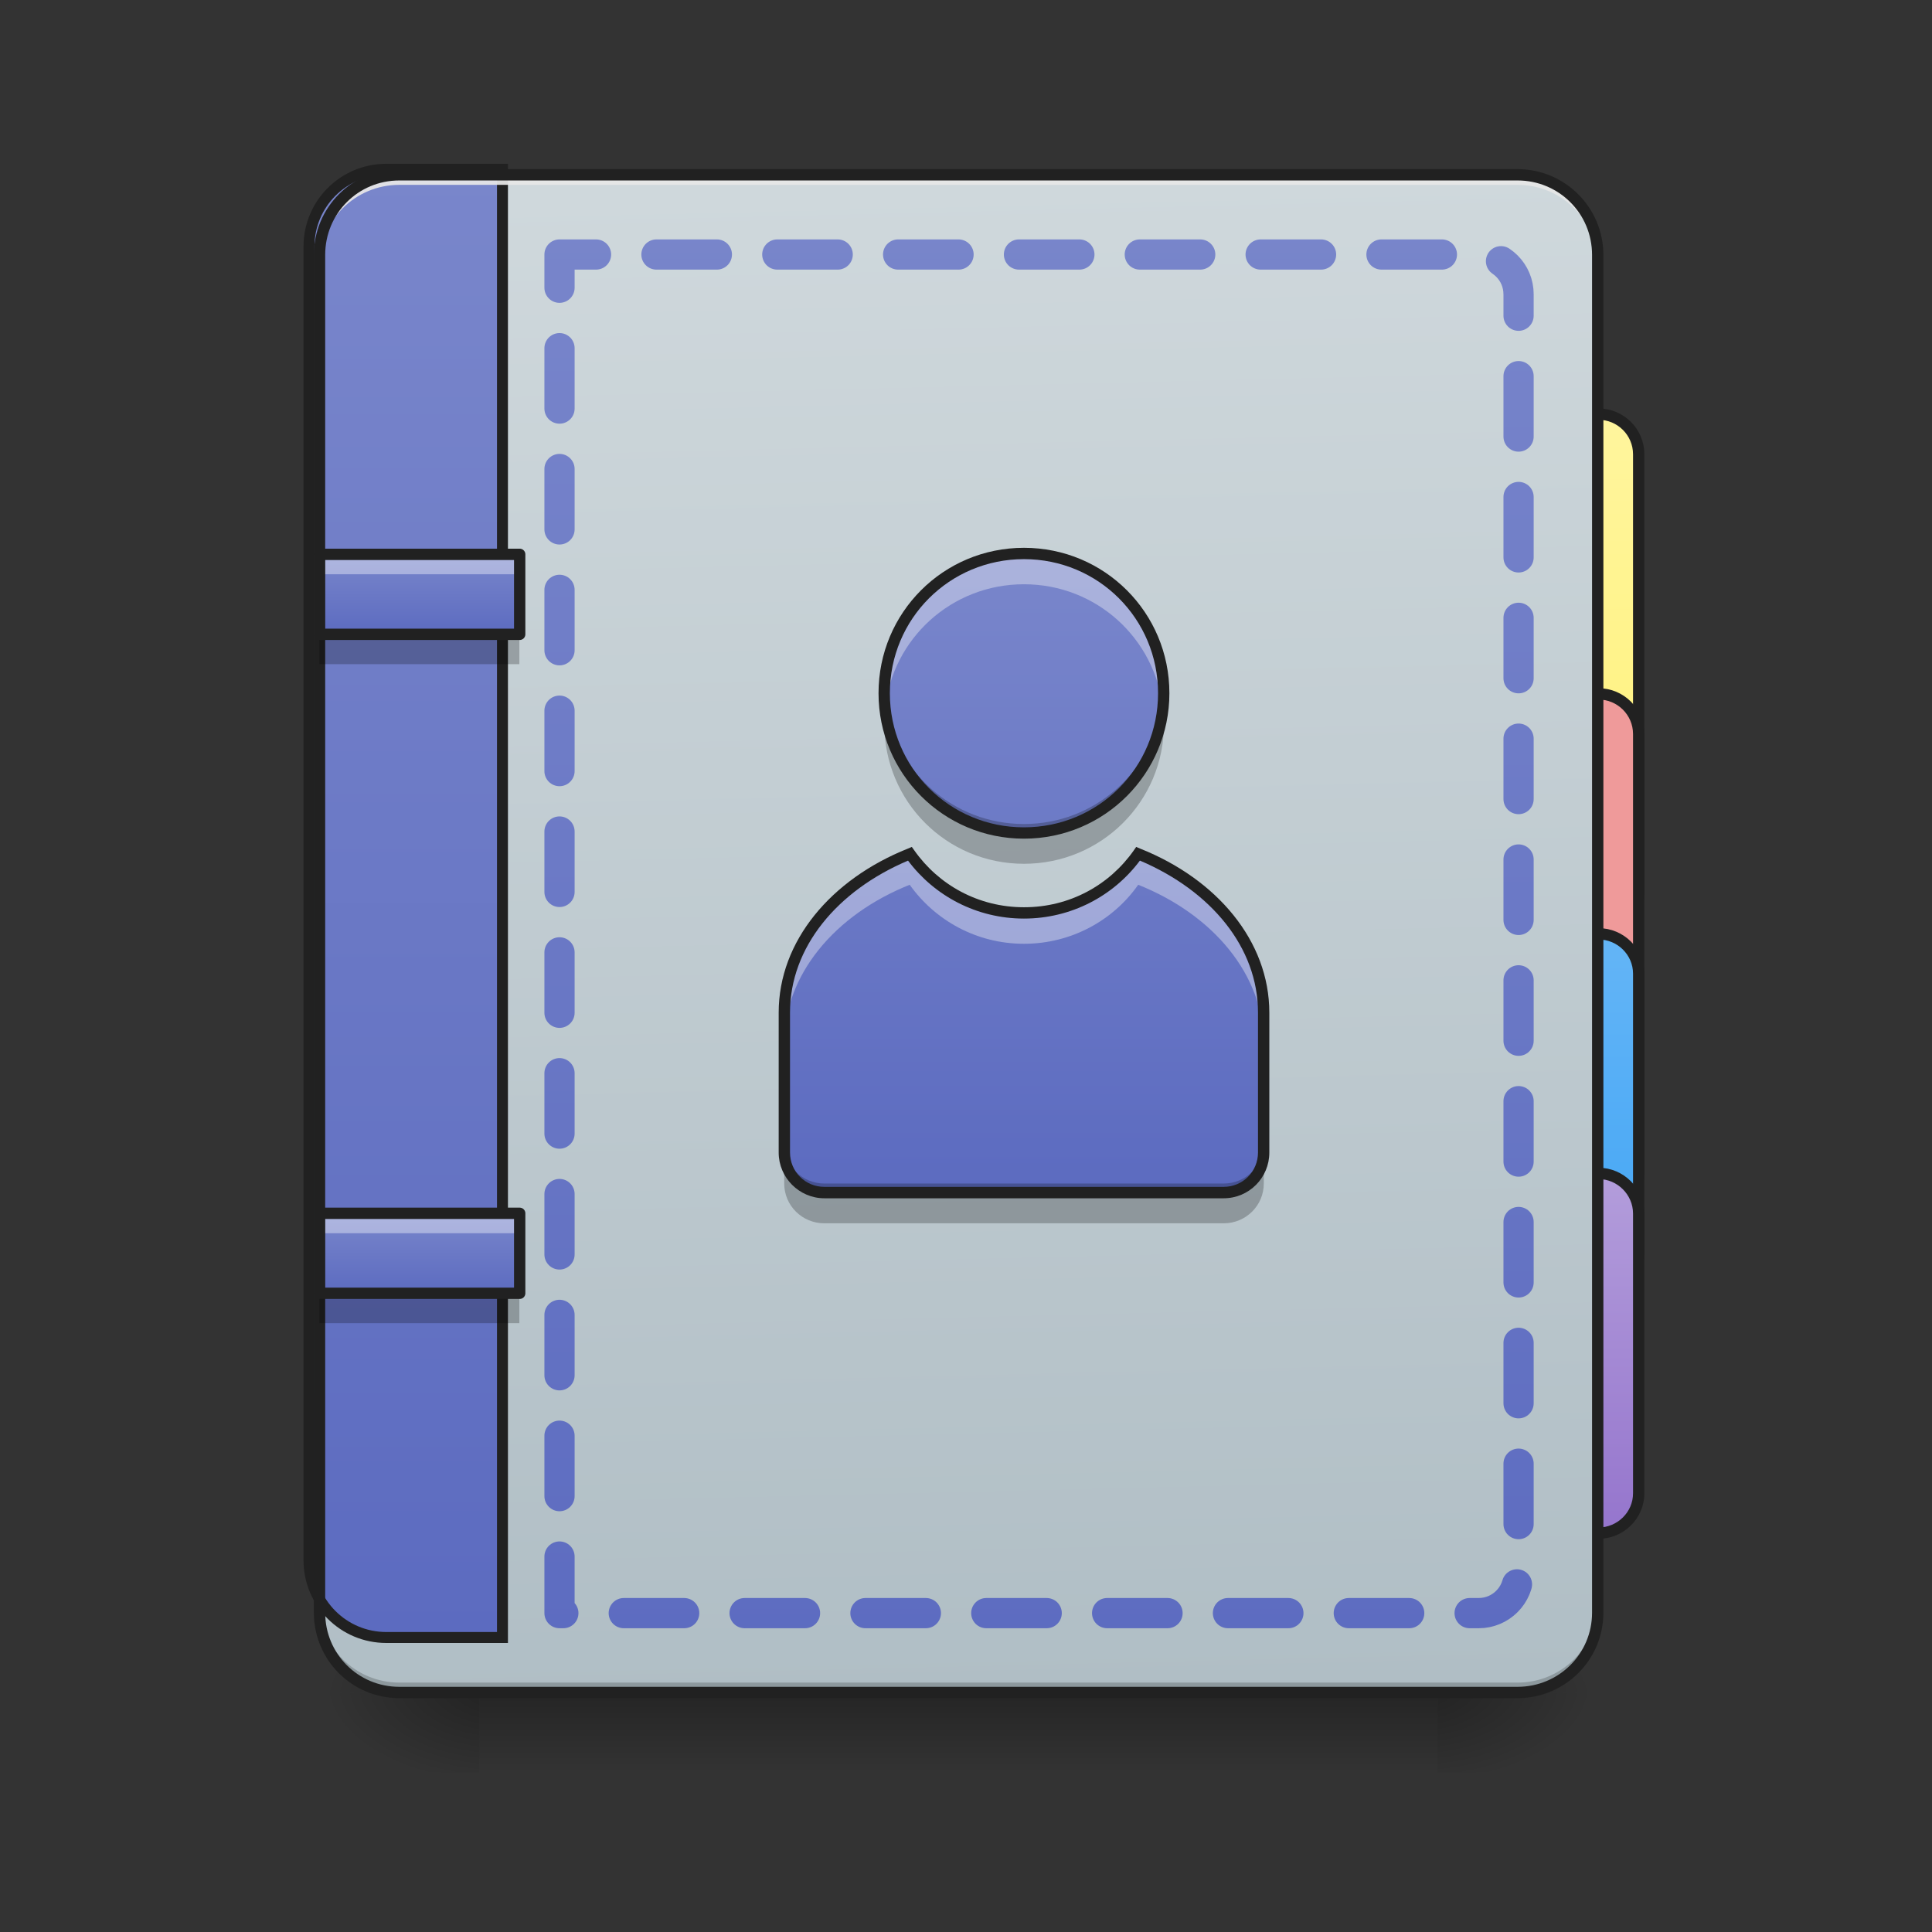 <svg height="22" viewBox="0 0 22 22" width="22" xmlns="http://www.w3.org/2000/svg" xmlns:xlink="http://www.w3.org/1999/xlink"><rect x="0" y="0" width="22" height="22" fill="#333333" stroke="none"/><linearGradient id="a" gradientUnits="userSpaceOnUse" x1="10.915" x2="10.915" y1="19.273" y2="20.183"><stop offset="0" stop-opacity=".275"/><stop offset="1" stop-opacity="0"/></linearGradient><linearGradient id="b"><stop offset="0" stop-opacity=".314"/><stop offset=".222" stop-opacity=".275"/><stop offset="1" stop-opacity="0"/></linearGradient><radialGradient id="c" cx="450.909" cy="189.579" gradientTransform="matrix(0 -.054 -.097 -0 34.475 43.722)" gradientUnits="userSpaceOnUse" r="21.167" xlink:href="#b"/><radialGradient id="d" cx="450.909" cy="189.579" gradientTransform="matrix(-0 .054 .097 0 -12.645 -5.175)" gradientUnits="userSpaceOnUse" r="21.167" xlink:href="#b"/><radialGradient id="e" cx="450.909" cy="189.579" gradientTransform="matrix(-0 -.054 .097 -0 -12.645 43.722)" gradientUnits="userSpaceOnUse" r="21.167" xlink:href="#b"/><radialGradient id="f" cx="450.909" cy="189.579" gradientTransform="matrix(0 .054 -.097 0 34.475 -5.175)" gradientUnits="userSpaceOnUse" r="21.167" xlink:href="#b"/><linearGradient id="g" gradientUnits="userSpaceOnUse" x1="423.333" x2="423.333" y1="32.417" y2="-105.167"><stop offset="0" stop-color="#fff176"/><stop offset="1" stop-color="#fff59d"/></linearGradient><linearGradient id="h" gradientUnits="userSpaceOnUse" x1="412.75" x2="412.75" y1="127.667" y2="32.417"><stop offset="0" stop-color="#42a5f5"/><stop offset="1" stop-color="#64b5f6"/></linearGradient><linearGradient id="i" gradientUnits="userSpaceOnUse" x1="412.75" x2="412.75" y1="191.167" y2="95.917"><stop offset="0" stop-color="#9575cd"/><stop offset="1" stop-color="#b39ddb"/></linearGradient><linearGradient id="j" gradientTransform="matrix(.052 0 0 .149 -4.025 23.128)" gradientUnits="userSpaceOnUse" x1="306.917" x2="305.955" y1="-25.792" y2="-141.415"><stop offset="0" stop-color="#b0bec5"/><stop offset="1" stop-color="#cfd8dc"/></linearGradient><linearGradient id="k"><stop offset="0" stop-color="#5c6bc0"/><stop offset="1" stop-color="#7986cb"/></linearGradient><linearGradient id="l" gradientTransform="matrix(4.556 0 0 13.146 -353.973 2034.18)" gradientUnits="userSpaceOnUse" x1="165.485" x2="165.485" xlink:href="#k" y1="-25.792" y2="-141.415"/><linearGradient id="m" gradientUnits="userSpaceOnUse" x1="11.66" x2="11.66" xlink:href="#k" y1="13.579" y2="6.302"/><linearGradient id="n" gradientUnits="userSpaceOnUse" x1="275.166" x2="275.166" xlink:href="#k" y1="233.5" y2="-168.666"/><linearGradient id="o" gradientUnits="userSpaceOnUse" x1="4.548" x2="4.548" xlink:href="#k" y1="7.221" y2="6.312"/><linearGradient id="p" gradientUnits="userSpaceOnUse" x1="4.548" x2="4.548" xlink:href="#k" y1="14.725" y2="13.816"/><path d="m5.457 19.273h10.914v.91h-10.914zm0 0" fill="url(#a)"/><path d="m16.371 19.273h1.82v-.91h-1.82zm0 0" fill="url(#c)"/><path d="m5.457 19.273h-1.82v.91h1.82zm0 0" fill="url(#d)"/><path d="m5.457 19.273h-1.82v-.91h1.82zm0 0" fill="url(#e)"/><path d="m16.371 19.273h1.82v.91h-1.82zm0 0" fill="url(#f)"/><g stroke="#212121" stroke-linecap="round" stroke-width="3"><path d="m423.323-105.192c5.818 0 10.635 4.727 10.635 10.635v116.353c0 5.909-4.818 10.635-10.635 10.635s-10.544-4.727-10.544-10.635v-116.353c0-5.909 4.727-10.635 10.544-10.635zm0 0" fill="url(#g)" transform="matrix(.043 0 0 .043 0 9.239)"/><path d="m412.779-31.108h10.544c5.818 0 10.635 4.727 10.635 10.635v116.353c0 5.909-4.818 10.635-10.635 10.635h-10.544c-5.909 0-10.635-4.727-10.635-10.635v-116.353c0-5.909 4.727-10.635 10.635-10.635zm0 0" fill="#ef9a9a" transform="matrix(.043 0 0 .043 0 9.239)"/><path d="m412.779 32.431h10.544c5.818 0 10.635 4.727 10.635 10.544v74.084c0 5.909-4.818 10.635-10.635 10.635h-10.544c-5.909 0-10.635-4.727-10.635-10.635v-74.084c0-5.818 4.727-10.544 10.635-10.544zm0 0" fill="url(#h)" transform="matrix(.043 0 0 .043 0 9.239)"/><path d="m412.779 95.879h10.544c5.818 0 10.635 4.818 10.635 10.635v74.084c0 5.818-4.818 10.544-10.635 10.544h-10.544c-5.909 0-10.635-4.727-10.635-10.544v-74.084c0-5.818 4.727-10.635 10.635-10.635zm0 0" fill="url(#i)" transform="matrix(.043 0 0 .043 0 9.239)"/></g><path d="m4.547 1.992h12.734c.504 0 .91.406.91.91v15.461c0 .504-.406.91-.91.91h-12.734c-.5 0-.91-.406-.91-.91v-15.461c0-.504.41-.91.91-.91zm0 0" fill="url(#j)"/><path d="m399.905 175.216c-44.319 0-80.05 35.73-80.05 80.05v1359.813c0 44.319 35.73 80.05 80.05 80.05h120.246v-1519.912zm0 0" fill="url(#l)" stroke="#212121" stroke-linecap="round" stroke-width="11.339" transform="scale(.011)"/><path d="m4.547 19.273c-.504 0-.91-.406-.91-.91v-.113c0 .504.406.91.91.91h12.734c.504 0 .91-.406.91-.91v.113c0 .504-.406.91-.91.91zm0 0" fill-opacity=".196"/><path d="m4.547 1.992c-.504 0-.91.406-.91.91v.113c0-.504.406-.91.91-.91h12.734c.504 0 .91.406.91.91v-.113c0-.504-.406-.91-.91-.91zm0 0" fill="#e6e6e6" fill-opacity=".937"/><path d="m4.547 1.926c-.539 0-.973.438-.973.977v15.461c0 .539.434.973.973.973h12.734c.539 0 .977-.434.977-.973v-15.461c0-.539-.438-.977-.977-.977zm0 .129h12.734c.469 0 .848.375.848.848v15.461c0 .469-.379.844-.848.844h-12.734c-.469 0-.844-.375-.844-.844v-15.461c0-.473.375-.848.844-.848zm0 0" fill="#212121"/><path d="m11.66 6.301c-.883 0-1.59.711-1.59 1.594 0 .883.707 1.59 1.59 1.59.883 0 1.594-.707 1.594-1.59 0-.883-.711-1.594-1.594-1.594zm-1.301 3.422c-.852.344-1.43 1.023-1.43 1.809v1.594c0 .25.203.453.457.453h4.547c.254 0 .457-.203.457-.453v-1.594c0-.785-.578-1.465-1.43-1.809-.285.406-.762.672-1.301.672-.539 0-1.012-.266-1.301-.672zm0 0" fill="url(#m)"/><path d="m11.66 6.301c-.883 0-1.59.711-1.59 1.594 0 .059 0 .117.008.176.086-.801.758-1.418 1.582-1.418.824 0 1.496.617 1.582 1.418.008-.059.012-.117.012-.176 0-.883-.711-1.594-1.594-1.594zm-1.301 3.422c-.852.344-1.43 1.023-1.43 1.809v.352c0-.785.578-1.469 1.43-1.809.289.406.762.672 1.301.672.539 0 1.016-.266 1.301-.672.852.34 1.43 1.023 1.43 1.809v-.352c0-.785-.578-1.465-1.43-1.809-.285.406-.762.672-1.301.672-.539 0-1.012-.266-1.301-.672zm0 0" fill="#f7f7f7" fill-opacity=".392"/><path d="m10.086 8.016c-.012.074-.016.152-.016.23 0 .879.707 1.59 1.59 1.59.883 0 1.594-.711 1.594-1.59 0-.078-.008-.156-.02-.23-.109.773-.77 1.367-1.574 1.367-.805 0-1.465-.594-1.574-1.367zm-1.156 5.004v.457c0 .25.203.453.457.453h4.547c.254 0 .457-.203.457-.453v-.457c0 .254-.203.457-.457.457h-4.547c-.254 0-.457-.203-.457-.457zm0 0" fill-opacity=".235"/><path d="m11.66 6.238c-.918 0-1.656.738-1.656 1.656 0 .914.738 1.656 1.656 1.656.918 0 1.656-.742 1.656-1.656 0-.918-.738-1.656-1.656-1.656zm0 .129c.848 0 1.527.68 1.527 1.527 0 .848-.68 1.527-1.527 1.527s-1.527-.68-1.527-1.527c0-.848.68-1.527 1.527-1.527zm-1.277 3.277-.047.02c-.871.348-1.469 1.051-1.469 1.867v1.594c0 .285.234.52.52.52h4.547c.289 0 .52-.234.52-.52v-1.594c0-.816-.598-1.52-1.469-1.867l-.047-.02-.027.039c-.277.395-.73.648-1.25.648-.52 0-.973-.254-1.25-.648zm2.598.156c.809.344 1.344.988 1.344 1.73v1.594c0 .215-.172.391-.391.391h-4.547c-.219 0-.391-.176-.391-.391v-1.594c0-.742.535-1.387 1.344-1.73.301.402.781.66 1.32.66.539 0 1.02-.258 1.32-.66zm0 0" fill="#212121"/><path d="m148.168-147.461v359.784h243.431c5.818 0 10.544-4.727 10.544-10.544v-338.695c0-5.909-4.727-10.544-10.544-10.544zm0 0" style="fill:none;stroke-width:8;stroke-linecap:round;stroke-linejoin:round;stroke-dasharray:16 16;stroke-dashoffset:7.2;stroke:url(#n)" transform="matrix(.043 0 0 .043 0 9.239)"/><path d="m3.637 6.312h2.277v.91h-2.277zm0 0" fill="url(#o)"/><path d="m3.637 7.223v.34h2.277v-.34zm0 0" fill-opacity=".235"/><path d="m3.637 6.312v.227h2.277v-.227zm0 0" fill="#fff" fill-opacity=".392"/><path d="m84.628-20.48h52.995v21.18h-52.995zm0 0" fill="none" stroke="#212121" stroke-linecap="round" stroke-linejoin="round" stroke-width="3" transform="matrix(.043 0 0 .043 0 7.193)"/><path d="m3.637 13.816h2.277v.91h-2.277zm0 0" fill="url(#p)"/><path d="m3.637 14.727v.34h2.277v-.34zm0 0" fill-opacity=".235"/><path d="m3.637 13.816v.227h2.277v-.227zm0 0" fill="#fff" fill-opacity=".392"/><path d="m84.628-20.486h52.995v21.18h-52.995zm0 0" fill="none" stroke="#212121" stroke-linecap="round" stroke-linejoin="round" stroke-width="3" transform="matrix(.043 0 0 .043 0 14.697)"/></svg>